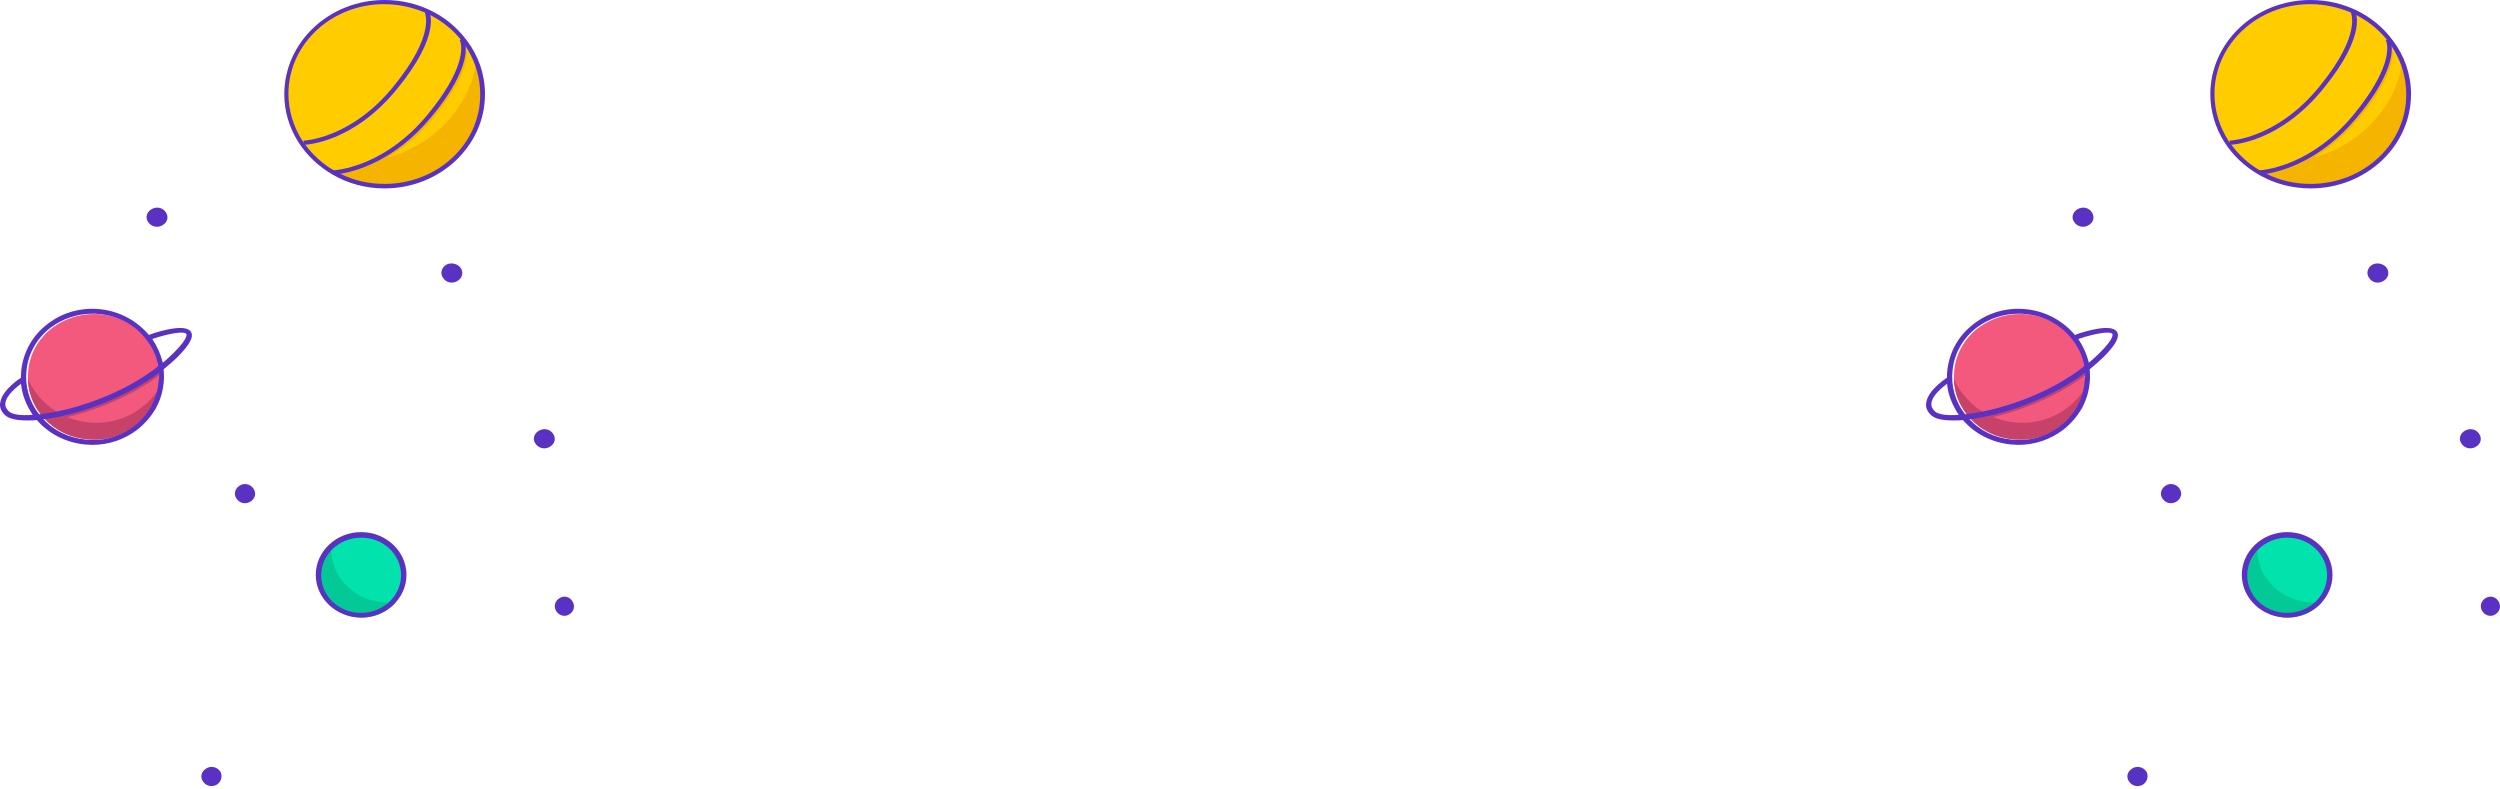 <svg width="1433" height="452" viewBox="0 0 1433 452" fill="none" xmlns="http://www.w3.org/2000/svg">
<path d="M84.807 127.111C83.132 124.654 84.137 121.275 87.152 119.74C90.168 118.204 93.518 119.125 95.193 121.89C96.868 124.654 95.863 127.725 92.848 129.26C90.168 130.796 86.482 129.875 84.807 127.111Z" fill="#5932C4"/>
<path d="M1188.81 127.111C1187.13 124.654 1188.14 121.275 1191.15 119.74C1194.17 118.204 1197.52 119.125 1199.19 121.89C1200.87 124.654 1199.86 127.725 1196.85 129.26C1194.17 130.796 1190.48 129.875 1188.81 127.111Z" fill="#5932C4"/>
<path d="M264.194 153.741C265.868 156.556 264.862 159.683 261.847 161.247C258.834 162.81 255.481 161.872 253.808 159.057C252.131 156.556 253.137 153.115 256.152 151.552C258.834 150.301 262.518 151.239 264.194 153.741Z" fill="#5932C4"/>
<path d="M1368.19 153.741C1369.87 156.556 1368.86 159.683 1365.85 161.247C1362.83 162.81 1359.48 161.872 1357.81 159.057C1356.13 156.556 1357.14 153.115 1360.15 151.552C1362.83 150.301 1366.52 151.239 1368.19 153.741Z" fill="#5932C4"/>
<path d="M137.27 278.429C139.713 276.689 143.346 277.319 145.208 279.942C147.07 282.565 146.378 285.704 143.612 287.469C140.846 289.235 137.536 288.579 135.675 285.956C133.84 283.639 134.504 280.195 137.27 278.429Z" fill="#5932C4"/>
<path d="M1241.27 278.429C1243.71 276.689 1247.35 277.319 1249.21 279.942C1251.07 282.565 1250.38 285.704 1247.61 287.469C1244.85 289.235 1241.54 288.579 1239.67 285.956C1237.84 283.639 1238.5 280.195 1241.27 278.429Z" fill="#5932C4"/>
<path d="M124.54 449.604C121.72 451.373 118.352 450.721 116.46 448.1C114.569 445.482 115.278 442.34 118.097 440.572C120.588 438.827 124.285 439.452 126.177 442.073C127.712 444.415 127.03 447.86 124.54 449.604Z" fill="#5932C4"/>
<path d="M1228.54 449.604C1225.72 451.373 1222.35 450.721 1220.46 448.1C1218.57 445.482 1219.28 442.34 1222.1 440.572C1224.59 438.827 1228.28 439.452 1230.18 442.073C1231.71 444.415 1231.03 447.86 1228.54 449.604Z" fill="#5932C4"/>
<path d="M91.508 219.83C90.524 229.38 85.602 237.999 77.728 244.056C69.854 250.111 59.765 252.906 49.923 251.74C40.326 250.811 31.714 246.617 25.562 239.862C25.07 239.396 24.824 238.931 24.332 238.699C24.086 238.233 23.594 237.767 23.348 237.301C17.688 230.08 15.227 221.227 16.212 212.145C17.196 202.594 22.117 193.976 29.991 187.919C36.881 182.796 45.247 180 53.86 180C55.336 180 56.566 180 58.043 180.234C68.132 181.166 77.236 185.823 83.634 193.51C87.817 198.401 90.524 203.992 91.508 209.815C91.754 210.979 92 211.911 92 213.077C92 214.006 92 214.938 92 215.87C91.754 217.036 91.754 218.434 91.508 219.83Z" fill="#F3587D"/>
<path d="M1195.51 219.83C1194.52 229.38 1189.6 237.999 1181.73 244.056C1173.85 250.111 1163.77 252.906 1153.92 251.74C1144.33 250.811 1135.71 246.617 1129.56 239.862C1129.07 239.396 1128.82 238.931 1128.33 238.699C1128.09 238.233 1127.59 237.767 1127.35 237.301C1121.69 230.08 1119.23 221.227 1120.21 212.145C1121.2 202.594 1126.12 193.976 1133.99 187.919C1140.88 182.796 1149.25 180 1157.86 180C1159.34 180 1160.57 180 1162.04 180.234C1172.13 181.166 1181.24 185.823 1187.63 193.51C1191.82 198.401 1194.52 203.992 1195.51 209.815C1195.75 210.979 1196 211.911 1196 213.077C1196 214.006 1196 214.938 1196 215.87C1195.75 217.036 1195.75 218.434 1195.51 219.83Z" fill="#F3587D"/>
<path d="M16 217C16 224.378 18.696 231.526 23.353 237.519C23.598 237.981 24.088 238.442 24.333 238.903C24.578 239.364 25.069 239.826 25.559 240.057C31.686 246.744 40.265 250.893 49.824 251.815C59.873 252.738 69.676 250.202 77.52 244.206C84.627 238.903 89.284 231.526 91 222.994C88.549 226.913 85.118 230.603 81.196 233.6C72.373 240.287 61.588 243.284 50.559 242.132C40.02 240.98 30.706 236.367 23.843 228.99C23.353 228.529 22.863 228.067 22.618 227.606C22.128 227.145 21.883 226.684 21.392 226.222C19.186 223.226 17.226 220.226 16 217Z" fill="#C64268"/>
<path d="M1120 217C1120 224.378 1122.7 231.526 1127.35 237.519C1127.6 237.981 1128.09 238.442 1128.33 238.903C1128.58 239.364 1129.07 239.826 1129.56 240.057C1135.69 246.744 1144.26 250.893 1153.82 251.815C1163.87 252.738 1173.68 250.202 1181.52 244.206C1188.63 238.903 1193.28 231.526 1195 222.994C1192.55 226.913 1189.12 230.603 1185.2 233.6C1176.37 240.287 1165.59 243.284 1154.56 242.132C1144.02 240.98 1134.71 236.367 1127.84 228.99C1127.35 228.529 1126.86 228.067 1126.62 227.606C1126.13 227.145 1125.88 226.684 1125.39 226.222C1123.19 223.226 1121.23 220.226 1120 217Z" fill="#C64268"/>
<path d="M90.523 212C90.523 212.235 90.523 212.235 90.769 212.472C91.015 213.413 91.507 213.884 92 214.593C72.549 229.446 47.435 237.935 29.216 241C28.724 240.057 27.985 239.113 27 238.405C44.973 235.812 70.579 227.088 90.523 212Z" fill="#C64268"/>
<path d="M1194.52 212C1194.52 212.235 1194.52 212.235 1194.77 212.472C1195.02 213.413 1195.51 213.884 1196 214.593C1176.55 229.446 1151.44 237.935 1133.22 241C1132.72 240.057 1131.98 239.113 1131 238.405C1148.97 235.812 1174.58 227.088 1194.52 212Z" fill="#C64268"/>
<path d="M93.715 210.737C93.468 209.564 93.468 208.394 93.221 207.457C91.987 202.773 90.012 198.323 87.296 194.342C86.802 193.405 86.062 192.702 85.321 192C78.656 184.038 68.781 178.416 57.425 177.246C46.562 176.074 35.7 179.12 27.306 185.677C18.665 192.233 13.481 201.603 12.247 211.907C12 213.545 12 215.186 12 216.592C12 217.529 12 218.463 12 219.4C12.494 225.959 14.962 232.047 18.665 237.669C19.406 238.606 20.147 239.542 20.887 240.479C27.8 248.677 37.675 253.595 48.537 254.765C50.018 254.765 51.5 255 52.981 255C62.362 255 71.249 251.954 78.656 246.334C82.853 243.055 86.309 239.074 89.024 234.625C91.493 230.175 93.221 225.255 93.715 220.104C94.209 216.825 93.962 213.781 93.715 210.737ZM90.753 219.869C89.765 229.471 84.828 238.137 76.928 244.225C69.028 250.315 58.906 253.126 49.031 251.954C39.403 251.017 30.762 246.803 24.59 240.011C24.097 239.542 23.85 239.074 23.356 238.839C23.109 238.37 22.616 237.902 22.369 237.433C16.69 230.175 14.222 221.274 15.209 212.14C16.197 202.54 21.134 193.874 29.034 187.784C35.947 182.633 44.34 179.822 52.981 179.822C54.462 179.822 55.697 179.822 57.178 180.055C67.299 180.992 76.434 185.677 82.853 193.405C87.049 198.323 89.765 203.945 90.753 209.8C90.999 210.97 91.246 211.907 91.246 213.077C91.246 214.014 91.246 214.951 91.246 215.888C90.999 217.06 90.999 218.463 90.753 219.869Z" fill="#5932C4"/>
<path d="M1197.71 210.737C1197.47 209.564 1197.47 208.394 1197.22 207.457C1195.99 202.773 1194.01 198.323 1191.3 194.342C1190.8 193.405 1190.06 192.702 1189.32 192C1182.66 184.038 1172.78 178.416 1161.42 177.246C1150.56 176.074 1139.7 179.12 1131.31 185.677C1122.67 192.233 1117.48 201.603 1116.25 211.907C1116 213.545 1116 215.186 1116 216.592C1116 217.529 1116 218.463 1116 219.4C1116.49 225.959 1118.96 232.047 1122.67 237.669C1123.41 238.606 1124.15 239.542 1124.89 240.479C1131.8 248.677 1141.67 253.595 1152.54 254.765C1154.02 254.765 1155.5 255 1156.98 255C1166.36 255 1175.25 251.954 1182.66 246.334C1186.85 243.055 1190.31 239.074 1193.02 234.625C1195.49 230.175 1197.22 225.255 1197.71 220.104C1198.21 216.825 1197.96 213.781 1197.71 210.737ZM1194.75 219.869C1193.77 229.471 1188.83 238.137 1180.93 244.225C1173.03 250.315 1162.91 253.126 1153.03 251.954C1143.4 251.017 1134.76 246.803 1128.59 240.011C1128.1 239.542 1127.85 239.074 1127.36 238.839C1127.11 238.37 1126.62 237.902 1126.37 237.433C1120.69 230.175 1118.22 221.274 1119.21 212.14C1120.2 202.54 1125.13 193.874 1133.03 187.784C1139.95 182.633 1148.34 179.822 1156.98 179.822C1158.46 179.822 1159.7 179.822 1161.18 180.055C1171.3 180.992 1180.43 185.677 1186.85 193.405C1191.05 198.323 1193.77 203.945 1194.75 209.8C1195 210.97 1195.25 211.907 1195.25 213.077C1195.25 214.014 1195.25 214.951 1195.25 215.888C1195 217.06 1195 218.463 1194.75 219.869Z" fill="#5932C4"/>
<path d="M101.42 204.977C99.191 207.109 96.962 209.006 94.733 210.902C93.742 211.612 92.999 212.322 92.008 213.034C71.204 228.912 43.962 237.917 25.387 240.288C24.148 240.526 22.91 240.526 21.672 240.762C19.69 241 17.709 241 15.976 241H15.48C9.289 241 5.078 240.052 2.849 237.917C0.62 235.785 -0.37 233.415 0.125 230.809C1.116 223.226 12.508 216.115 13.004 215.879L12.508 216.589L13.994 218.721C13.747 218.959 13.251 219.195 12.756 219.433C9.536 221.803 3.592 226.542 3.097 231.047C2.849 232.941 3.592 234.363 5.078 235.785C6.564 237.207 10.527 238.156 15.728 237.917C16.966 237.917 18.204 237.917 19.443 237.682C20.681 237.682 21.672 237.446 22.91 237.446C41.485 235.311 70.214 226.306 91.266 209.48C92.256 208.768 92.999 208.058 93.99 207.345C95.723 205.923 97.457 204.265 99.191 202.607C108.107 193.838 106.868 191.705 106.868 191.467C105.63 189.571 96.466 191.231 88.046 194.074C87.303 194.312 86.56 194.548 85.817 194.786L84.826 192.18C85.074 192.18 85.569 191.941 86.064 191.705C92.008 189.571 106.125 185.543 109.345 190.045C111.326 192.89 108.85 197.63 101.42 204.977Z" fill="#5932C4"/>
<path d="M1205.42 204.977C1203.19 207.109 1200.96 209.006 1198.73 210.902C1197.74 211.612 1197 212.322 1196.01 213.034C1175.2 228.912 1147.96 237.917 1129.39 240.288C1128.15 240.526 1126.91 240.526 1125.67 240.762C1123.69 241 1121.71 241 1119.98 241H1119.48C1113.29 241 1109.08 240.052 1106.85 237.917C1104.62 235.785 1103.63 233.415 1104.12 230.809C1105.12 223.226 1116.51 216.115 1117 215.879L1116.51 216.589L1117.99 218.721C1117.75 218.959 1117.25 219.195 1116.76 219.433C1113.54 221.803 1107.59 226.542 1107.1 231.047C1106.85 232.941 1107.59 234.363 1109.08 235.785C1110.56 237.207 1114.53 238.156 1119.73 237.917C1120.97 237.917 1122.2 237.917 1123.44 237.682C1124.68 237.682 1125.67 237.446 1126.91 237.446C1145.48 235.311 1174.21 226.306 1195.27 209.48C1196.26 208.768 1197 208.058 1197.99 207.345C1199.72 205.923 1201.46 204.265 1203.19 202.607C1212.11 193.838 1210.87 191.705 1210.87 191.467C1209.63 189.571 1200.47 191.231 1192.05 194.074C1191.3 194.312 1190.56 194.548 1189.82 194.786L1188.83 192.18C1189.07 192.18 1189.57 191.941 1190.06 191.705C1196.01 189.571 1210.13 185.543 1213.34 190.045C1215.33 192.89 1212.85 197.63 1205.42 204.977Z" fill="#5932C4"/>
<path d="M232 329.502C232 342.61 220.745 353 207.133 353C193.258 353 182 342.364 182 329.502C182 316.392 193.258 306.004 207.133 306.004C221.006 305.758 232 316.392 232 329.502Z" fill="#02E2AC"/>
<path d="M1336 329.502C1336 342.61 1324.74 353 1311.13 353C1297.26 353 1286 342.364 1286 329.502C1286 316.392 1297.26 306.004 1311.13 306.004C1325.01 305.758 1336 316.392 1336 329.502Z" fill="#02E2AC"/>
<path d="M182 330.186C182 343.198 193.512 354 207.379 354C215.227 354 222.292 350.562 227 345.16C225.43 345.407 223.862 345.407 222.292 345.407C204.5 345.407 189.85 331.659 189.85 314.964C189.85 314.229 189.85 313.738 189.85 313C184.879 317.42 182 323.557 182 330.186Z" fill="#02C995"/>
<path d="M1286 330.186C1286 343.198 1297.51 354 1311.38 354C1319.23 354 1326.29 350.562 1331 345.16C1329.43 345.407 1327.86 345.407 1326.29 345.407C1308.5 345.407 1293.85 331.659 1293.85 314.964C1293.85 314.229 1293.85 313.738 1293.85 313C1288.88 317.42 1286 323.557 1286 330.186Z" fill="#02C995"/>
<path d="M207.001 305C192.7 305 181 316.025 181 329.501C181 342.975 192.7 354 207.001 354C221.3 354 233 342.975 233 329.501C233 316.025 221.3 305 207.001 305ZM207.001 351.303C194.26 351.303 184.121 341.751 184.121 329.745C184.121 317.74 194.522 308.187 207.001 308.187C219.74 308.187 229.879 317.74 229.879 329.745C229.879 341.504 219.74 351.303 207.001 351.303Z" fill="#5932C4"/>
<path d="M1311 305C1296.7 305 1285 316.025 1285 329.501C1285 342.975 1296.7 354 1311 354C1325.3 354 1337 342.975 1337 329.501C1337 316.025 1325.3 305 1311 305ZM1311 351.303C1298.26 351.303 1288.12 341.751 1288.12 329.745C1288.12 317.74 1298.52 308.187 1311 308.187C1323.74 308.187 1333.88 317.74 1333.88 329.745C1333.88 341.504 1323.74 351.303 1311 351.303Z" fill="#5932C4"/>
<path d="M265.918 23.658C272.43 32.327 276 42.77 276 54C276 83.16 250.585 107 219.5 107C208.997 107 198.916 104.242 190.515 99.316C174.131 90.056 163 73.111 163 54C163 24.84 188.415 1 219.5 1C238.403 1 254.997 9.669 265.288 23.067H265.499C265.709 22.87 265.709 23.264 265.918 23.658Z" fill="#FFCC00"/>
<path d="M1369.92 23.658C1376.43 32.327 1380 42.77 1380 54C1380 83.16 1354.59 107 1323.5 107C1313 107 1302.92 104.242 1294.52 99.316C1278.13 90.056 1267 73.111 1267 54C1267 24.84 1292.41 1 1323.5 1C1342.4 1 1359 9.669 1369.29 23.067H1369.5C1369.71 22.87 1369.71 23.264 1369.92 23.658Z" fill="#FFCC00"/>
<path d="M207.459 93.836C208.292 93.64 208.917 93.247 209.752 92.854C212.25 92.657 214.543 92.264 216.834 91.675C216.208 91.675 215.583 91.479 215.376 91.282C224.125 86.763 235.793 78.708 245.585 67.116C262.877 46.879 265.375 34.698 265.167 29C266 29.197 266.835 29.197 267.668 29C267.668 29.393 267.668 29.786 267.668 30.179C267.46 36.859 263.917 49.237 247.668 68.491C239.126 78.708 230.167 85.584 222.25 90.3C248.501 83.227 268.501 62.204 272.876 36.466C274.959 41.967 276 47.861 276 53.952C276 83.227 250.792 107 219.751 107C209.334 107 199.542 104.249 191 99.534C196.626 97.766 202.042 95.212 207.459 93.836Z" fill="#F4B400"/>
<path d="M1311.46 93.836C1312.29 93.64 1312.92 93.247 1313.75 92.854C1316.25 92.657 1318.54 92.264 1320.83 91.675C1320.21 91.675 1319.58 91.479 1319.38 91.282C1328.13 86.763 1339.79 78.708 1349.58 67.116C1366.88 46.879 1369.38 34.698 1369.17 29C1370 29.197 1370.83 29.197 1371.67 29C1371.67 29.393 1371.67 29.786 1371.67 30.179C1371.46 36.859 1367.92 49.237 1351.67 68.491C1343.13 78.708 1334.17 85.584 1326.25 90.3C1352.5 83.227 1372.5 62.204 1376.88 36.466C1378.96 41.967 1380 47.861 1380 53.952C1380 83.227 1354.79 107 1323.75 107C1313.33 107 1303.54 104.249 1295 99.534C1300.63 97.766 1306.04 95.212 1311.46 93.836Z" fill="#F4B400"/>
<path d="M267.623 23.228C267.412 23.029 267.199 22.831 266.988 22.434C256.611 8.735 239.666 0 220.394 0C188.626 0 163 24.221 163 54C163 73.654 174.223 90.728 190.955 100.257C199.639 105.221 209.593 108 220.394 108C252.162 108 278 83.779 278 54C278 42.485 274.189 31.963 267.623 23.228ZM220.394 105.419C211.287 105.419 202.816 103.434 195.192 99.662C193.921 99.066 192.65 98.272 191.379 97.677C184.813 93.904 179.307 88.743 174.859 82.787C174.223 81.993 173.801 81.199 173.166 80.404C168.295 72.662 165.329 63.529 165.329 53.801C165.329 25.412 189.897 2.382 220.183 2.382C228.443 2.382 236.277 4.169 243.479 7.147C244.539 7.544 245.385 7.941 246.443 8.537C253.856 12.309 260.422 17.669 265.292 24.221C266.352 25.61 267.412 27.199 268.259 28.787C272.705 36.132 275.247 44.868 275.247 54C275.46 82.39 250.891 105.419 220.394 105.419Z" fill="#5932C4"/>
<path d="M1371.62 23.228C1371.41 23.029 1371.2 22.831 1370.99 22.434C1360.61 8.735 1343.67 0 1324.39 0C1292.63 0 1267 24.221 1267 54C1267 73.654 1278.22 90.728 1294.96 100.257C1303.64 105.221 1313.59 108 1324.39 108C1356.16 108 1382 83.779 1382 54C1382 42.485 1378.19 31.963 1371.62 23.228ZM1324.39 105.419C1315.29 105.419 1306.82 103.434 1299.19 99.662C1297.92 99.066 1296.65 98.272 1295.38 97.677C1288.81 93.904 1283.31 88.743 1278.86 82.787C1278.22 81.993 1277.8 81.199 1277.17 80.404C1272.3 72.662 1269.33 63.529 1269.33 53.801C1269.33 25.412 1293.9 2.382 1324.18 2.382C1332.44 2.382 1340.28 4.169 1347.48 7.147C1348.54 7.544 1349.39 7.941 1350.44 8.537C1357.86 12.309 1364.42 17.669 1369.29 24.221C1370.35 25.61 1371.41 27.199 1372.26 28.787C1376.71 36.132 1379.25 44.868 1379.25 54C1379.46 82.39 1354.89 105.419 1324.39 105.419Z" fill="#5932C4"/>
<path d="M174 83V80.612C174.209 80.612 201.203 79.618 225.688 49.375C249.964 19.53 243.476 7.393 243.476 7.194L245.777 6C246.197 6.597 253.312 19.53 227.78 50.767C202.459 82.005 175.256 83 174 83Z" fill="#5932C4"/>
<path d="M1278 83V80.612C1278.21 80.612 1305.2 79.618 1329.69 49.375C1353.96 19.53 1347.48 7.393 1347.48 7.194L1349.78 6C1350.2 6.597 1357.31 19.53 1331.78 50.767C1306.46 82.005 1279.26 83 1278 83Z" fill="#5932C4"/>
<path d="M267 28.384C266.793 35.166 263.262 47.934 246.859 67.483C226.302 92.02 204.498 98.005 195.361 99.601C192.869 100 191.207 100 191 100V97.606C191 97.606 191.207 97.606 191.623 97.606C195.985 97.207 221.524 94.015 244.781 66.087C266.377 39.954 264.924 27.187 263.885 23.795C263.678 23.197 263.471 22.997 263.471 22.997L265.547 22H265.754C265.754 22 265.961 22.399 266.17 22.798C266.584 23.596 267 25.591 267 28.384Z" fill="#5932C4"/>
<path d="M1371 28.384C1370.79 35.166 1367.26 47.934 1350.86 67.483C1330.3 92.02 1308.5 98.005 1299.36 99.601C1296.87 100 1295.21 100 1295 100V97.606C1295 97.606 1295.21 97.606 1295.62 97.606C1299.98 97.207 1325.52 94.015 1348.78 66.087C1370.38 39.954 1368.92 27.187 1367.88 23.795C1367.68 23.197 1367.47 22.997 1367.47 22.997L1369.55 22H1369.75C1369.75 22 1369.96 22.399 1370.17 22.798C1370.58 23.596 1371 25.591 1371 28.384Z" fill="#5932C4"/>
<path d="M318.74 350.111C317.204 347.654 318.125 344.275 320.889 342.74C323.654 341.204 326.725 342.125 328.26 344.89C329.796 347.654 328.874 350.725 326.11 352.26C323.654 353.796 320.275 352.875 318.74 350.111Z" fill="#5932C4"/>
<path d="M1422.74 350.111C1421.2 347.654 1422.13 344.275 1424.89 342.74C1427.65 341.204 1430.72 342.125 1432.26 344.89C1433.8 347.654 1432.87 350.725 1430.11 352.26C1427.65 353.796 1424.28 352.875 1422.74 350.111Z" fill="#5932C4"/>
<path d="M306.807 254.111C305.132 251.654 306.137 248.275 309.152 246.74C312.168 245.204 315.518 246.125 317.193 248.89C318.868 251.654 317.863 254.725 314.848 256.26C312.168 257.796 308.482 256.875 306.807 254.111Z" fill="#5932C4"/>
<path d="M1410.81 254.111C1409.13 251.654 1410.14 248.275 1413.15 246.74C1416.17 245.204 1419.52 246.125 1421.19 248.89C1422.87 251.654 1421.86 254.725 1418.85 256.26C1416.17 257.796 1412.48 256.875 1410.81 254.111Z" fill="#5932C4"/>
</svg>

